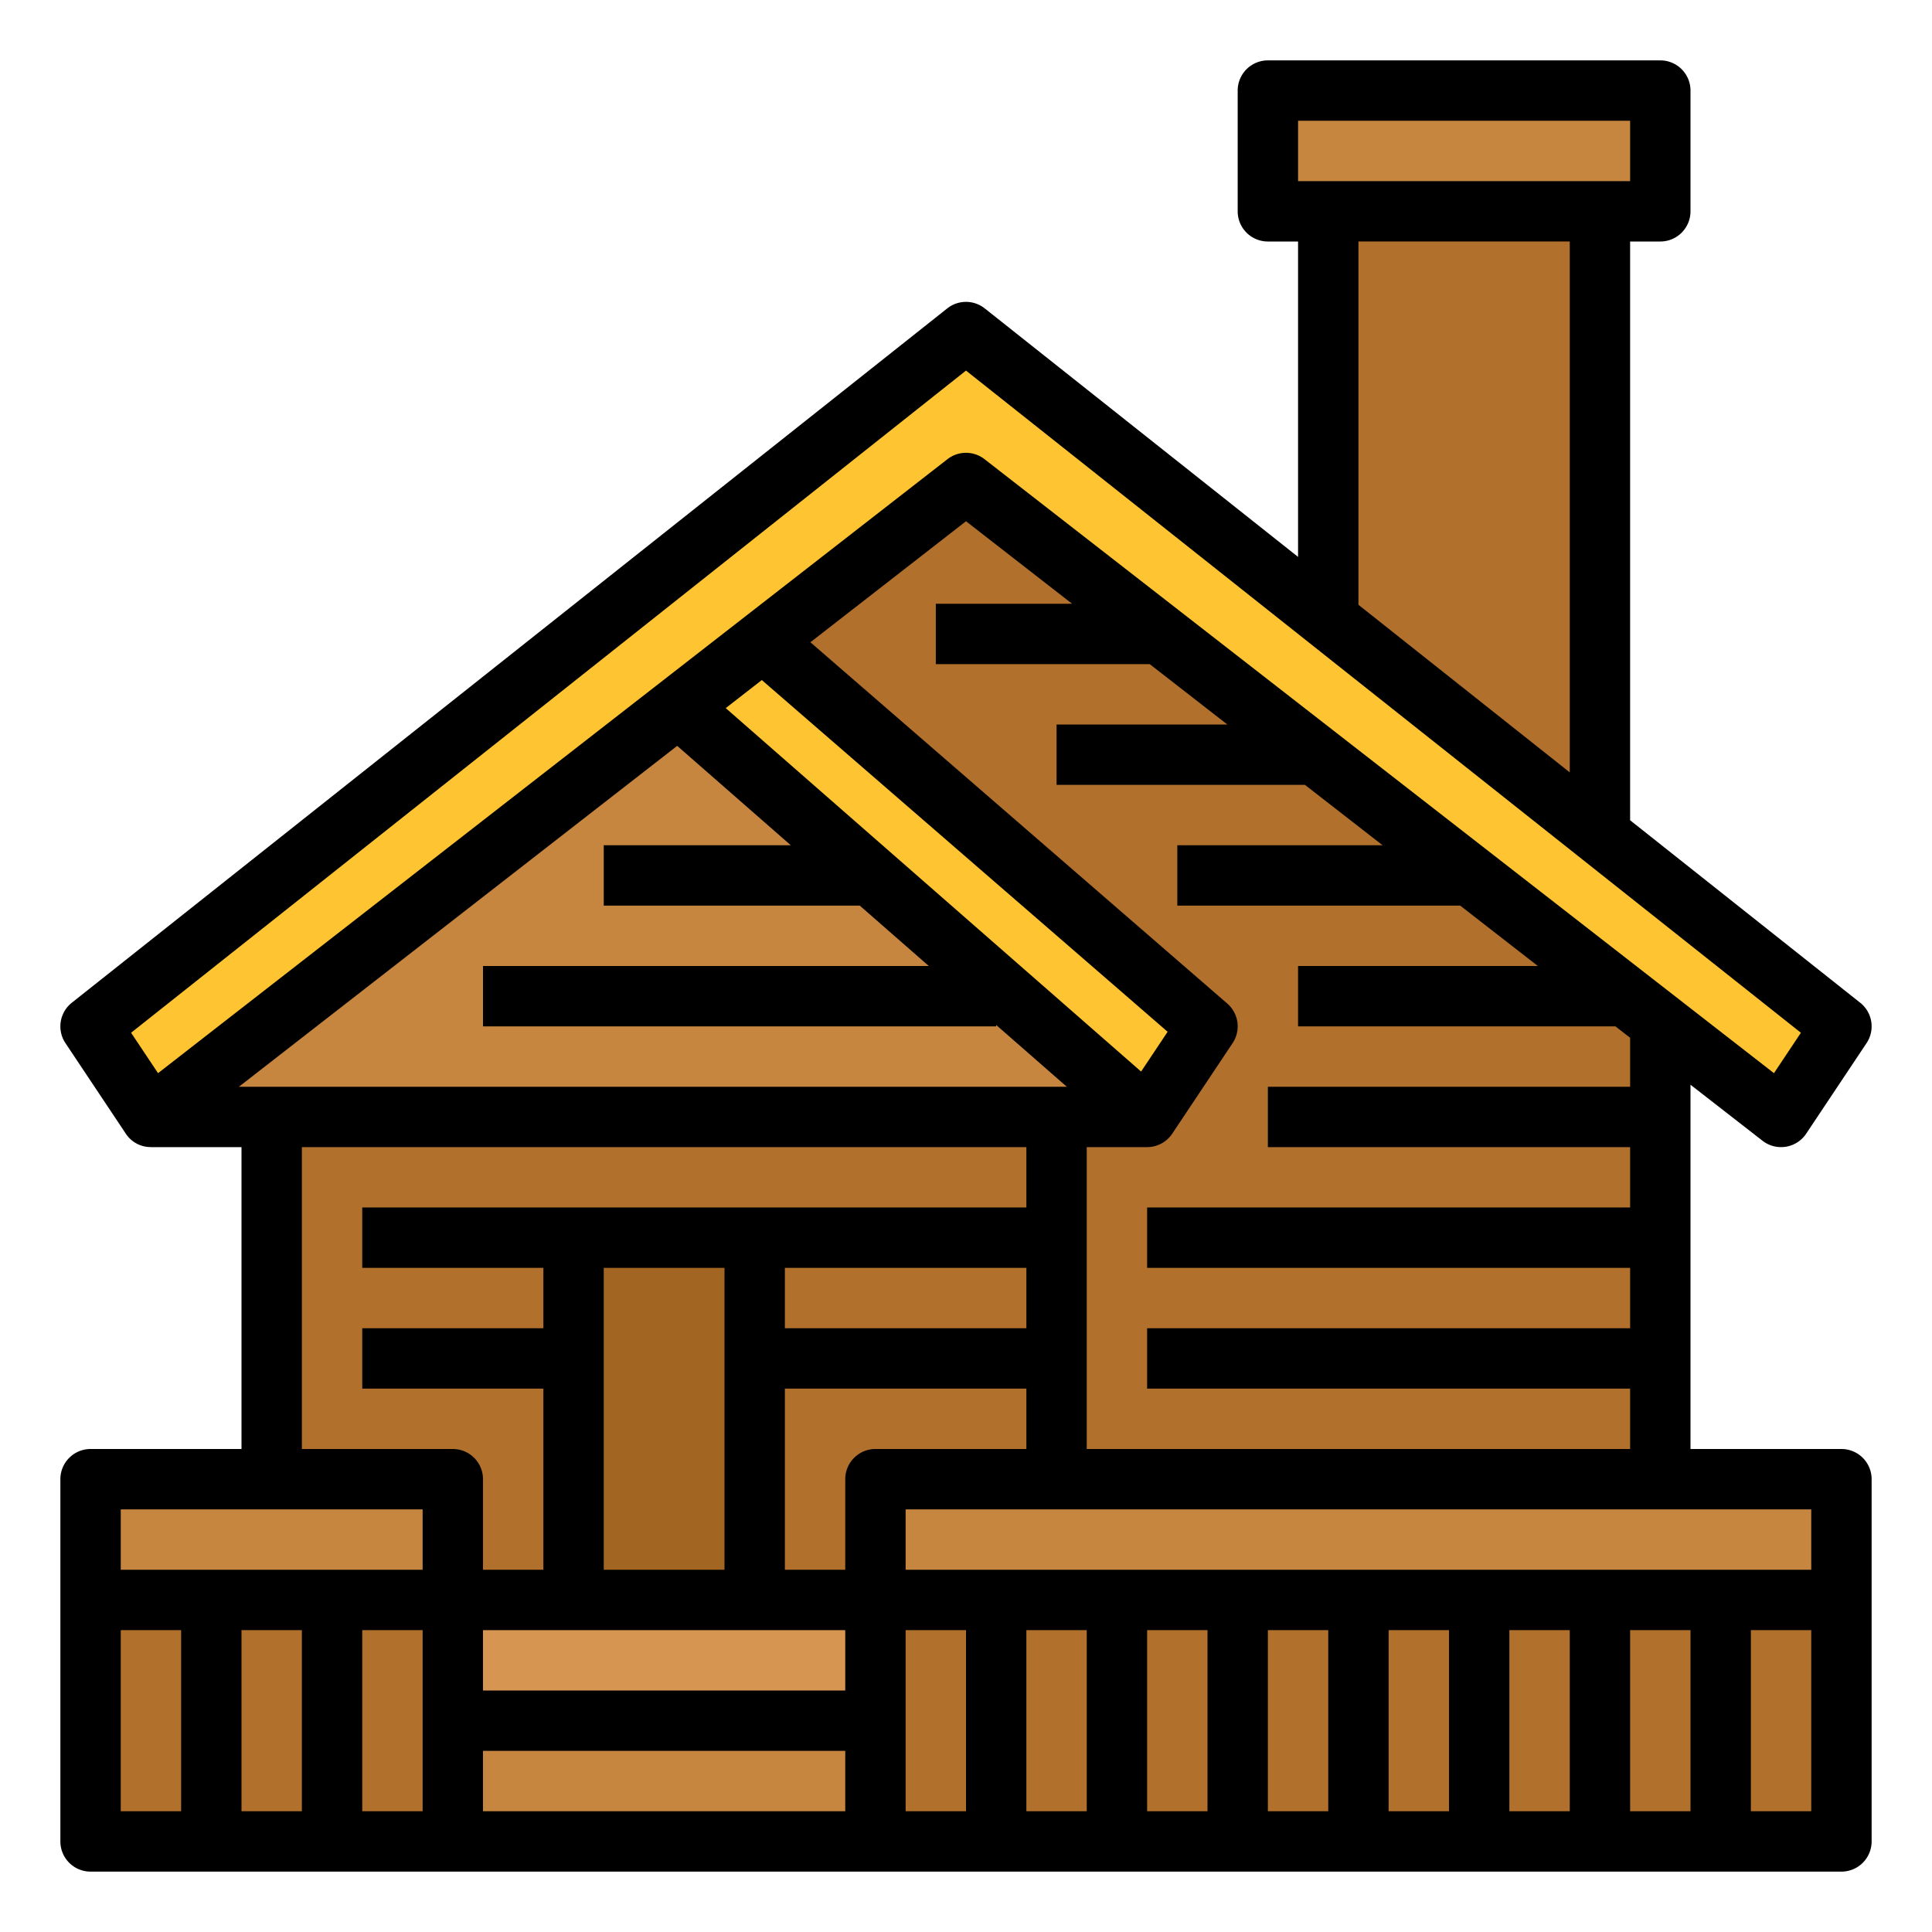 <svg id="filled_outline" height="512" viewBox="0 0 512 512" width="512" xmlns="http://www.w3.org/2000/svg" data-name="filled outline"><path d="m352 56h72v200h-72z" fill="#b1712c"/><path d="m440 256v168h-368v-168l184-144 61.33 48 20.45 16 20.44 16 20.45 16 20.44 16 20.45 16z" fill="#b1712c"/><g fill="#c78640"><path d="m304 296h-264l139.765-108.706z"/><path d="m24 392h96v32h-96z"/><path d="m232 392h256v32h-256z"/></g><path d="m24 424h96v64h-96z" fill="#b1712c"/><path d="m232 424h256v64h-256z" fill="#b1712c"/><path d="m120 424h112v64h-112z" fill="#d69651"/><path d="m120 456h112v32h-112z" fill="#c78640"/><path d="m152 328h48v96h-48z" fill="#a36522"/><path d="m336 24h104v32h-104z" fill="#c78640"/><path d="m320 272-16 24-124.235-108.706 22.398-17.42z" fill="#ffc431"/><path d="m40 296 216-168 216 168 16-24-232-184-232 184z" fill="#ffc431"/><path d="m488 384h-40v-96.532l19.089 14.847a7.999 7.999 0 0 0 11.567-1.877l16-24a7.998 7.998 0 0 0 -1.686-10.705l-60.971-48.356v-153.376h8a8 8 0 0 0 8-8v-32a8 8 0 0 0 -8-8h-104a8 8 0 0 0 -8 8v32a8 8 0 0 0 8 8h8v83.583l-83.029-65.851a7.995 7.995 0 0 0 -9.941 0l-232 184a7.998 7.998 0 0 0 -1.686 10.705l16 24a7.869 7.869 0 0 0 6.656 3.551v.011h24v80h-40a8 8 0 0 0 -8 8v96a8 8 0 0 0 8 8h464a8 8 0 0 0 8-8v-96a8 8 0 0 0 -8-8zm-200 48v48h-16v-48zm16 0h16v48h-16zm32 0h16v48h-16zm32 0h16v48h-16zm32 0h16v48h-16zm32 0h16v48h-16zm-192-16v-16h240v16zm-112 48h96v16h-96zm0-16v-16h96v16zm80-112h64v16h-64zm-6.113-155.778 107.545 93.207-7.029 10.544-110.075-96.315zm-22.422 17.439 30.101 26.338h-49.566v16h67.852l18.286 16h-118.138v16h136v-.37l18.709 16.37h-219.394zm12.535 218.338h-32v-80h32zm40-32a8 8 0 0 0 -8 8v24h-16v-48h64v16zm200-96h-96v16h96v16h-128v16h128v16h-128v16h128v16h-144v-80h16a8.132 8.132 0 0 0 1.053-.069 8.001 8.001 0 0 0 5.604-3.493l16-24a8 8 0 0 0 -1.417-10.483l-110.476-95.746 41.237-32.073 28.113 21.865h-36.113v16h56.684l20.572 16h-45.256v16h65.827l20.571 16h-54.398v16h74.97l20.572 16h-63.542v16h84.113l3.887 3.023zm-88-256h88v16h-88zm16 32h56v140.687l-56-44.414zm-325.258 209.691 221.258-175.48 221.258 175.48-7.14 10.71-209.207-162.716a7.997 7.997 0 0 0 -9.822 0l-209.207 162.716zm45.258 30.309h192v16h-176v16h48v16h-48v16h48v48h-16v-24a8 8 0 0 0 -8-8h-40zm-48 96h80v16h-80zm48 32v48h-16v-48zm-48 0h16v48h-16zm64 48v-48h16v48zm144-48h16v48h-16zm224 48v-48h16v48z"/></svg>